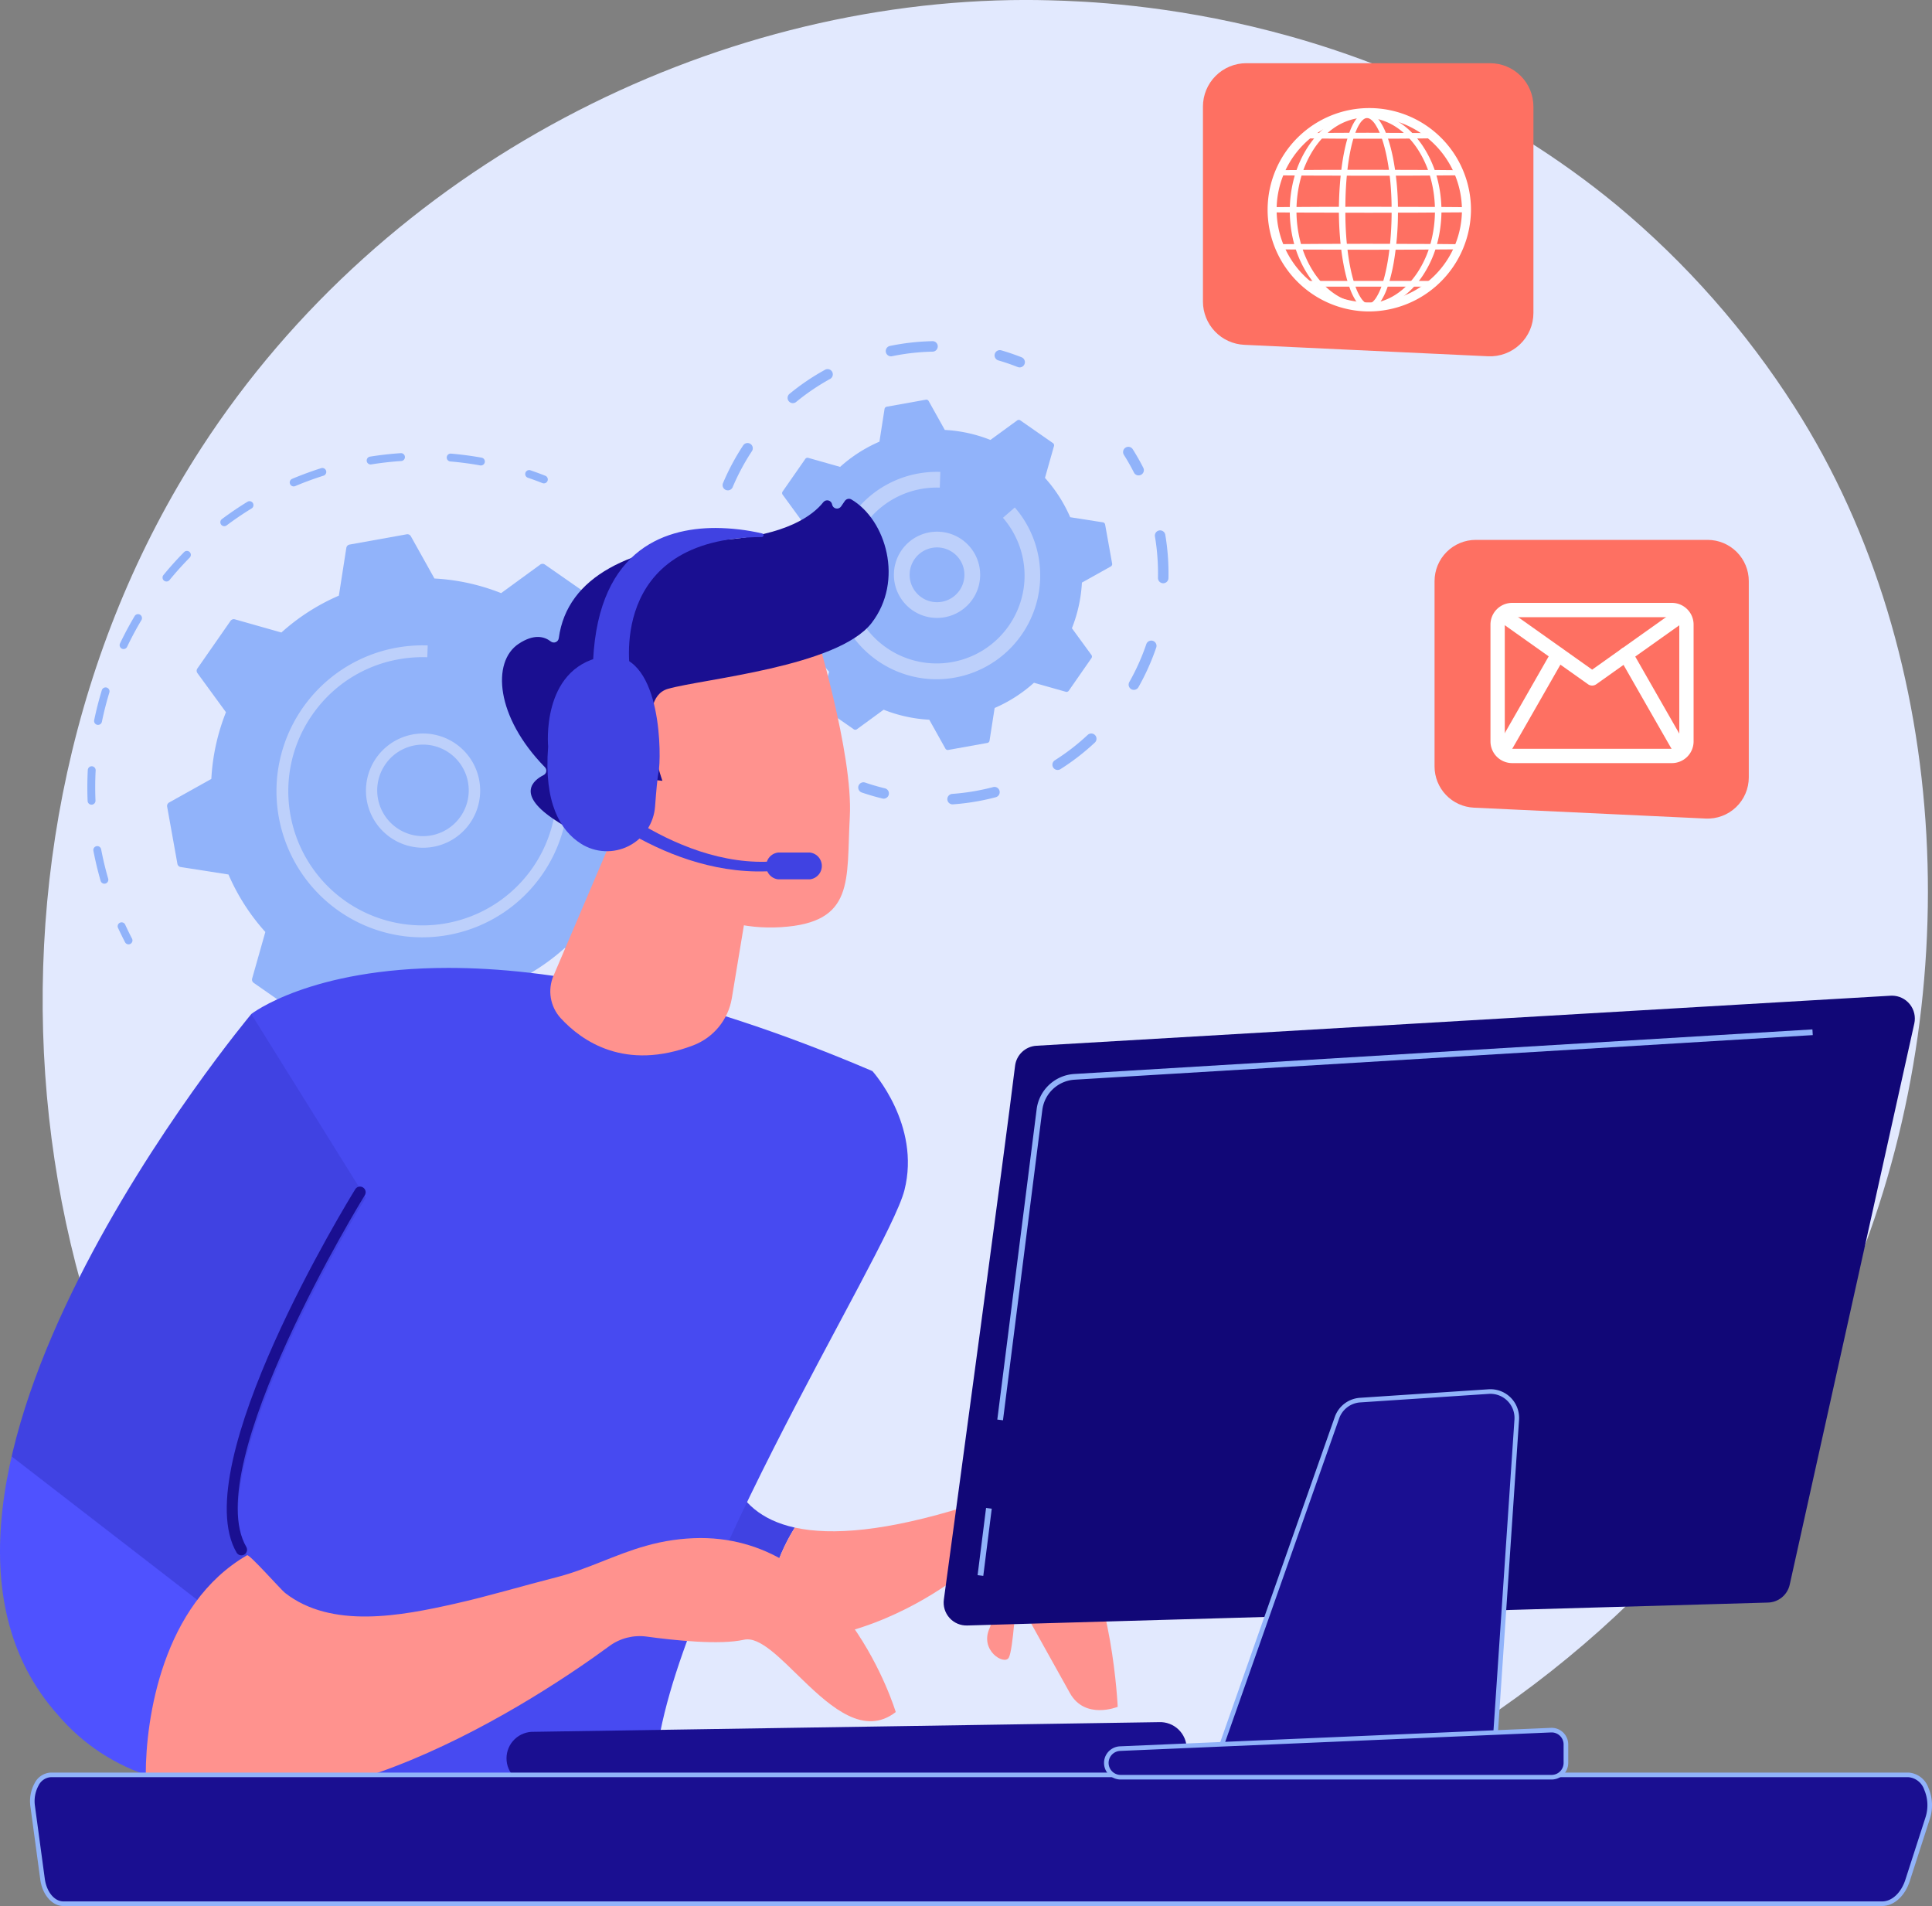 <svg xmlns="http://www.w3.org/2000/svg" xmlns:xlink="http://www.w3.org/1999/xlink" width="357.861" height="353" viewBox="0 0 357.861 353">
  <rect x="0" y="0" width="357.861" height="353" fill="#808080" stroke="none"/>
  <defs>
    <clipPath id="clip-path">
      <path id="Caminho_4015" data-name="Caminho 4015" d="M244.087,0C185.916.056,125.5,30.417,91.423,82.982c-48,74.053-35.276,179.135,24.23,232.2,30.911,27.567,65.826,33.41,78.561,35.372,78.265,12.055,168.514-32.635,202.395-112.41,22.08-51.99,19.536-116.478-10.062-162.764a161.9,161.9,0,0,0-32.932-37.366C310.442,2.418,261.317.389,248.5.06,247.122.024,245.75.006,244.37,0Z" transform="translate(-62.04 -0.005)" fill="none"/>
    </clipPath>
    <linearGradient id="linear-gradient" x1="0.16" y1="0.829" x2="0.16" y2="0.829" gradientUnits="objectBoundingBox">
      <stop offset="0" stop-color="#dae3fe"/>
      <stop offset="1" stop-color="#e9effd"/>
    </linearGradient>
    <clipPath id="clip-path-2">
      <rect id="Retângulo_952" data-name="Retângulo 952" width="357.861" height="353" fill="none"/>
    </clipPath>
    <clipPath id="clip-path-3">
      <path id="Caminho_4034" data-name="Caminho 4034" d="M757.769,1888.665s-4.039,21.766,24.106,41.8a40.458,40.458,0,0,0,21.118,7.7,35.617,35.617,0,0,1,5.334-20.922c-25.238-5.565-6.225-43.005-5.329-44.455Z" transform="translate(-757.568 -1872.783)" fill="none"/>
    </clipPath>
    <linearGradient id="linear-gradient-2" x1="-1.187" y1="1.545" x2="-1.185" y2="1.545" gradientUnits="objectBoundingBox">
      <stop offset="0" stop-color="#4f52ff"/>
      <stop offset="1" stop-color="#4042e2"/>
    </linearGradient>
    <clipPath id="clip-path-4">
      <path id="Caminho_4035" data-name="Caminho 4035" d="M1150.947,2186.959c-14.664,4.567-24.789,5.4-31.652,3.889a35.617,35.617,0,0,0-5.334,20.922c14.7.965,27.458-6.239,33.227-10.156a4.649,4.649,0,0,1,6.383,1.084c1.493,2.068,2.77,4.682,1.807,6.776-1.9,4.131,2.725,6.931,3.549,5.472s1.375-11.345,1.375-11.345,7.158,12.938,9.969,17.926,8.837,2.515,8.837,2.515-1.025-22.408-8.441-31.471c-4.21-5.145-10-6.257-14.211-6.257a22.481,22.481,0,0,0-5.51.645" transform="translate(-1113.907 -2186.314)" fill="none"/>
    </clipPath>
    <linearGradient id="linear-gradient-3" x1="-2.577" y1="1.236" x2="-2.575" y2="1.236" gradientUnits="objectBoundingBox">
      <stop offset="0" stop-color="#febbba"/>
      <stop offset="1" stop-color="#ff928e"/>
    </linearGradient>
    <clipPath id="clip-path-5">
      <path id="Caminho_4036" data-name="Caminho 4036" d="M304.214,1416.418c-19.967,69.154-.3,147.627-.3,147.627,43.706,16.149,75.046-5.319,75.046-5.319-.209-30.216,43.168-97.588,46.237-109.7s-5.939-22.045-5.939-22.045c-34.62-14.79-60.332-19.111-78.565-19.11-25.634,0-36.484,8.544-36.484,8.544" transform="translate(-295.262 -1407.874)" fill="none"/>
    </clipPath>
    <linearGradient id="linear-gradient-4" x1="0.061" y1="0.9" x2="0.061" y2="0.9" xlink:href="#linear-gradient-2"/>
    <clipPath id="clip-path-6">
      <path id="Caminho_4037" data-name="Caminho 4037" d="M801.175,1236.033a7.354,7.354,0,0,0,1.3,7.858c3.938,4.294,11.926,9.88,24.574,5.058a11.34,11.34,0,0,0,7.146-8.735l4.848-29.267-26.475-1.618Z" transform="translate(-800.575 -1209.328)" fill="none"/>
    </clipPath>
    <linearGradient id="linear-gradient-5" x1="-1.55" y1="3.554" x2="-1.548" y2="3.554" xlink:href="#linear-gradient-3"/>
    <clipPath id="clip-path-7">
      <path id="Caminho_4038" data-name="Caminho 4038" d="M10.762,1604.828a37.148,37.148,0,0,0,17.4,11.412c1.526-21.981,10.58-34.523,17.611-41.037C36.58,1559.413,67.739,1509,67.739,1509l-21.192-34.022s-73.492,87.775-35.784,129.852" transform="translate(0 -1474.976)" fill="none"/>
    </clipPath>
    <linearGradient id="linear-gradient-6" x1="0.38" y1="1.087" x2="0.381" y2="1.087" xlink:href="#linear-gradient-2"/>
    <clipPath id="clip-path-8">
      <path id="Caminho_4039" data-name="Caminho 4039" d="M353.674,1726.476c-1.285,2.081-31.38,51.133-21.981,67.277a1.042,1.042,0,0,0,1.194.476,1.025,1.025,0,0,0,.231-.1,1.042,1.042,0,0,0,.377-1.425c-8.775-15.072,21.645-64.634,21.954-65.132a1.043,1.043,0,0,0-1.775-1.1" transform="translate(-329.878 -1725.982)" fill="none"/>
    </clipPath>
    <linearGradient id="linear-gradient-7" x1="-0.31" y1="1.804" x2="-0.308" y2="1.804" gradientUnits="objectBoundingBox">
      <stop offset="0" stop-color="#09005d"/>
      <stop offset="1" stop-color="#1a0f91"/>
    </linearGradient>
    <clipPath id="clip-path-9">
      <path id="Caminho_4040" data-name="Caminho 4040" d="M304.709,2238.573c-5.639,1.563-10.885,4.367-16.55,5.81-6.291,1.6-12.51,3.482-18.846,4.909-9.856,2.219-22.823,4.762-31.479-2.011-.73-.572-6.6-7.208-7.013-6.969-15.716,9.08-18.772,30.3-18.772,40.592,28.654,15.668,73.717-14.841,85.857-23.757a9.495,9.495,0,0,1,6.924-1.766c4.964.681,13.52,1.6,18.032.581,2.911-.654,6.715,3.43,10.942,7.514,5.358,5.176,11.4,10.352,17.163,5.882,0,0-9.647-32.231-36.174-32.231a37.668,37.668,0,0,0-10.085,1.446" transform="translate(-212.049 -2237.127)" fill="none"/>
    </clipPath>
    <linearGradient id="linear-gradient-8" x1="-0.344" y1="0.755" x2="-0.342" y2="0.755" xlink:href="#linear-gradient-3"/>
    <clipPath id="clip-path-10">
      <path id="Caminho_4041" data-name="Caminho 4041" d="M865.335,922.839c-2.982,7.092,4.667,26.074,4.667,26.074,4.86,12.307,15.474,20.294,29.225,19.45s12.082-8.695,12.733-20.433-6.545-35.044-6.545-35.044-37.1,2.862-40.079,9.954" transform="translate(-864.645 -912.885)" fill="none"/>
    </clipPath>
    <linearGradient id="linear-gradient-9" x1="-1.338" y1="3.305" x2="-1.336" y2="3.305" xlink:href="#linear-gradient-3"/>
    <clipPath id="clip-path-11">
      <path id="Caminho_4042" data-name="Caminho 4042" d="M793.757,725.915l-.681,1a.922.922,0,0,1-1.671-.362.918.918,0,0,0-1.614-.435c-1.9,2.415-6.748,6.146-18.719,7-16.986,1.215-28.74,6.724-30.294,18.2a.922.922,0,0,1-1.5.593c-1.145-.886-3.072-1.457-5.947.46-5,3.333-4.241,13.51,4.863,22.827a.916.916,0,0,1-.207,1.464c-1.948.98-4.969,3.491,1.628,8.023,6.748,4.637,11.042,4.692,12.69,4.461a.922.922,0,0,0,.8-.87l.507-10.264a.922.922,0,0,1,1.023-.871l3.635.405,1.705.19s-5.419-15.2,1.037-17.039,31.466-4.1,37.71-12.191c6.02-7.8,2.688-19.109-3.761-22.89a.847.847,0,0,0-.431-.116.944.944,0,0,0-.772.414" transform="translate(-730.26 -725.501)" fill="none"/>
    </clipPath>
    <linearGradient id="linear-gradient-10" x1="-0.812" y1="2.923" x2="-0.811" y2="2.923" xlink:href="#linear-gradient-7"/>
    <clipPath id="clip-path-12">
      <path id="Caminho_4043" data-name="Caminho 4043" d="M864.038,1059.051c-6.81,3.271,1.529,16.276,6.587,17.379l2.33-6.04s-1.705-11.815-7-11.816a4.411,4.411,0,0,0-1.916.477" transform="translate(-861.472 -1058.574)" fill="none"/>
    </clipPath>
    <linearGradient id="linear-gradient-11" x1="-4.495" y1="9.44" x2="-4.489" y2="9.44" xlink:href="#linear-gradient-3"/>
    <clipPath id="clip-path-13">
      <path id="Caminho_4045" data-name="Caminho 4045" d="M857.455,2504.925l-115.635,1.789a4.914,4.914,0,1,0-.062,9.825c.088,0,.177,0,.266,0l115.635-1.789a4.918,4.918,0,1,0-.036-9.829c-.056,0-.112,0-.168,0" transform="translate(-736.745 -2504.922)" fill="none"/>
    </clipPath>
    <linearGradient id="linear-gradient-12" x1="-0.679" y1="0.855" x2="-0.678" y2="0.855" xlink:href="#linear-gradient-7"/>
    <clipPath id="clip-path-14">
      <path id="Caminho_4046" data-name="Caminho 4046" d="M834.494,1126.762c.119.242,16.975,16.375,37.577,14.627l-.119-1.764c-19.583,1.661-37.344-16.268-37.458-16.5Z" transform="translate(-834.494 -1123.127)" fill="none"/>
    </clipPath>
    <linearGradient id="linear-gradient-13" x1="-2.75" y1="5.251" x2="-2.747" y2="5.251" xlink:href="#linear-gradient-2"/>
    <clipPath id="clip-path-15">
      <path id="Caminho_4047" data-name="Caminho 4047" d="M1116.762,1240.045a2.5,2.5,0,0,0,0,4.965h5.9a2.5,2.5,0,0,0,0-4.965Z" transform="translate(-1114.551 -1240.045)" fill="none"/>
    </clipPath>
    <linearGradient id="linear-gradient-14" x1="-13.903" y1="17.681" x2="-13.891" y2="17.681" xlink:href="#linear-gradient-2"/>
    <clipPath id="clip-path-16">
      <path id="Caminho_4048" data-name="Caminho 4048" d="M862.337,794.547c4.422,1.592,6.981.332,6.981.332s-4.705-25.1,24.317-25.245a.339.339,0,0,0,.077-.668,39.211,39.211,0,0,0-8.63-1.015c-9.807,0-22.487,4.322-22.745,26.6" transform="translate(-862.337 -767.951)" fill="none"/>
    </clipPath>
    <linearGradient id="linear-gradient-15" x1="-2.702" y1="7.01" x2="-2.699" y2="7.01" xlink:href="#linear-gradient-2"/>
    <clipPath id="clip-path-17">
      <path id="Caminho_4049" data-name="Caminho 4049" d="M806.4,954.2c-11.326,2.3-9.933,16.621-9.933,16.621-.816,10.394,2.218,15.546,6.105,18a8.949,8.949,0,0,0,13.7-6.911c.209-2.829.449-5.518.659-6.473.482-2.2.768-21.411-8.875-21.413a8.279,8.279,0,0,0-1.651.174" transform="translate(-796.329 -954.025)" fill="none"/>
    </clipPath>
    <linearGradient id="linear-gradient-16" x1="-2.089" y1="6.004" x2="-2.086" y2="6.004" xlink:href="#linear-gradient-2"/>
    <clipPath id="clip-path-18">
      <path id="Caminho_4050" data-name="Caminho 4050" d="M821.88,986.338c-6.769,15.681,1.542,25.881,5.622,26.094,4.3.224,4.213-20.464,3.3-25.768a3.78,3.78,0,0,0-3.307-3.357,5.15,5.15,0,0,0-5.616,3.032" transform="translate(-819.314 -983.229)" fill="none"/>
    </clipPath>
    <linearGradient id="linear-gradient-17" x1="-3.365" y1="6.808" x2="-3.361" y2="6.808" xlink:href="#linear-gradient-2"/>
    <clipPath id="clip-path-19">
      <path id="Caminho_4051" data-name="Caminho 4051" d="M50.437,2581.66a3.14,3.14,0,0,0-2.625,1.772,6.5,6.5,0,0,0-.716,4.027l1.821,13.474c.36,2.663,1.987,4.586,3.882,4.586h336.85c2.036,0,3.886-1.695,4.74-4.341l3.729-11.557a7.752,7.752,0,0,0-.256-5.374,3.838,3.838,0,0,0-3.3-2.587Z" transform="translate(-47.034 -2581.66)" fill="none"/>
    </clipPath>
    <linearGradient id="linear-gradient-18" x1="-4.065" y1="0.535" x2="-4.062" y2="0.535" xlink:href="#linear-gradient-7"/>
    <clipPath id="clip-path-21">
      <path id="Caminho_4053" data-name="Caminho 4053" d="M1548.178,1448.255l-158.217,9.267a4.235,4.235,0,0,0-3.96,3.715c-1.944,15.883-10.688,80.415-13.191,98.853a4.233,4.233,0,0,0,4.323,4.8l148.338-4.245a4.239,4.239,0,0,0,4.017-3.319l23.075-103.919a4.24,4.24,0,0,0-4.131-5.159c-.085,0-.17,0-.256.007" transform="translate(-1372.771 -1448.248)" fill="none"/>
    </clipPath>
    <linearGradient id="linear-gradient-19" x1="-0.756" y1="1.132" x2="-0.756" y2="1.132" xlink:href="#linear-gradient-7"/>
    <clipPath id="clip-path-22">
      <path id="Caminho_4054" data-name="Caminho 4054" d="M1822.81,2024.032,1799,2025.613a4.891,4.891,0,0,0-4.289,3.255l-21.923,62.225,50.978,1.081,4.245-62.932a4.892,4.892,0,0,0-4.873-5.22c-.11,0-.22,0-.331.011" transform="translate(-1772.791 -2024.021)" fill="none"/>
    </clipPath>
    <linearGradient id="linear-gradient-20" x1="-3.361" y1="1.304" x2="-3.359" y2="1.304" xlink:href="#linear-gradient-7"/>
    <clipPath id="clip-path-24">
      <path id="Caminho_4056" data-name="Caminho 4056" d="M1691.794,2516.553l-79.834,3.424a2.648,2.648,0,0,0,.113,5.293h79.834a2.648,2.648,0,0,0,2.648-2.648V2519.2a2.648,2.648,0,0,0-2.646-2.648c-.038,0-.077,0-.116,0" transform="translate(-1609.425 -2516.55)" fill="none"/>
    </clipPath>
    <linearGradient id="linear-gradient-21" x1="-4.063" y1="0.87" x2="-4.061" y2="0.87" xlink:href="#linear-gradient-7"/>
    <clipPath id="clip-path-26">
      <path id="Caminho_4059" data-name="Caminho 4059" d="M2094.553,785.282a7.637,7.637,0,0,0-7.637,7.637v34.327a7.637,7.637,0,0,0,7.279,7.629l42.927,2.017a7.637,7.637,0,0,0,8-7.629V792.919a7.637,7.637,0,0,0-7.637-7.637Z" transform="translate(-2086.916 -785.282)" fill="none"/>
    </clipPath>
    <linearGradient id="linear-gradient-22" x1="-3.53" y1="3.497" x2="-3.529" y2="3.497" gradientUnits="objectBoundingBox">
      <stop offset="0" stop-color="#ff928e"/>
      <stop offset="1" stop-color="#fe7062"/>
    </linearGradient>
    <clipPath id="clip-path-28">
      <path id="Caminho_4064" data-name="Caminho 4064" d="M1758.01,91.931a8.032,8.032,0,0,0-8.032,8.032v36.1a8.032,8.032,0,0,0,7.656,8.024l45.149,2.121a8.033,8.033,0,0,0,8.41-8.024V99.963a8.032,8.032,0,0,0-8.032-8.032Z" transform="translate(-1749.978 -91.931)" fill="none"/>
    </clipPath>
    <linearGradient id="linear-gradient-23" x1="-2.794" y1="4.441" x2="-2.792" y2="4.441" xlink:href="#linear-gradient-22"/>
  </defs>
  <g id="Grupo_3333" data-name="Grupo 3333" transform="translate(0 -0.004)">
    <g id="Grupo_3276" data-name="Grupo 3276" transform="translate(7.899 0.004)">
      <g id="Grupo_3275" data-name="Grupo 3275" clip-path="url(#clip-path)">
        <rect id="Retângulo_951" data-name="Retângulo 951" width="520.006" height="521.197" transform="matrix(0.659, -0.753, 0.753, 0.659, -198.318, 205.37)" fill="url(#linear-gradient)"/>
      </g>
    </g>
    <g id="Grupo_3278" data-name="Grupo 3278" transform="translate(0 0.004)">
      <g id="Grupo_3277" data-name="Grupo 3277" transform="translate(0 0)" clip-path="url(#clip-path-2)">
        <path id="Caminho_4016" data-name="Caminho 4016" d="M1018.575,886.5a.728.728,0,0,1-.581-.367c-.472-.833-.97-1.665-1.48-2.471a.729.729,0,0,1,1.232-.779c.522.826,1.032,1.677,1.516,2.53a.729.729,0,0,1-.688,1.087" transform="translate(-886.987 -770.174)" fill="#91b3fa"/>
        <path id="Caminho_4017" data-name="Caminho 4017" d="M551.374,1053.058c-1.1-.069-2.234-.2-3.334-.338a.729.729,0,0,1-.63-.817.738.738,0,0,1,.816-.63c1.074.139,2.189.247,3.256.33.791.059,1.6.1,2.408.13a.705.705,0,0,1,.7.753.729.729,0,0,1-.753.7c-.827-.028-1.656-.072-2.467-.133m11.768-.271a.729.729,0,0,1-.032-1.451c1.816-.217,3.65-.521,5.451-.9l.157-.033a.729.729,0,1,1,.3,1.426l-.157.033c-1.843.391-3.721.7-5.58.925a.726.726,0,0,1-.142,0m14.629-3.59a.729.729,0,0,1-.205-1.408c1.769-.672,3.522-1.435,5.211-2.265a.729.729,0,0,1,.643,1.309c-1.729.851-3.525,1.631-5.336,2.319a.722.722,0,0,1-.313.046m13.31-7.042a.729.729,0,0,1-.364-1.324c1.544-1.081,3.057-2.249,4.495-3.472a.729.729,0,0,1,.944,1.111c-1.472,1.252-3.021,2.448-4.6,3.556a.726.726,0,0,1-.472.129m11.18-10.087a.729.729,0,0,1-.5-1.2c1.234-1.425,2.417-2.927,3.516-4.464a.729.729,0,0,1,1.186.848c-1.125,1.574-2.336,3.111-3.6,4.57a.728.728,0,0,1-.606.25m8.4-12.5a.719.719,0,0,1-.275-.077.729.729,0,0,1-.321-.98c.854-1.685,1.638-3.429,2.33-5.183a.729.729,0,0,1,1.357.535c-.708,1.8-1.511,3.582-2.385,5.307a.73.73,0,0,1-.7.4m5.114-14.168a.819.819,0,0,1-.108-.016.73.73,0,0,1-.55-.872c.418-1.844.752-3.727.994-5.6a.721.721,0,0,1,.817-.629.729.729,0,0,1,.63.816c-.248,1.915-.59,3.843-1.018,5.731a.729.729,0,0,1-.764.566m1.488-14.994a.729.729,0,0,1-.674-.709c-.047-1.886-.184-3.793-.409-5.669a.729.729,0,0,1,1.448-.173c.229,1.921.37,3.874.418,5.805a.729.729,0,0,1-.711.747c-.025,0-.049,0-.073,0m-2.213-14.9a.728.728,0,0,1-.648-.533c-.5-1.826-1.1-3.643-1.765-5.4a.729.729,0,1,1,1.363-.516c.683,1.8,1.291,3.661,1.807,5.53a.729.729,0,0,1-.509.9.721.721,0,0,1-.248.024" transform="translate(-477.705 -845.251)" fill="#91b3fa"/>
        <path id="Caminho_4018" data-name="Caminho 4018" d="M456.954,1598.458a.743.743,0,0,1-.15-.027c-.937-.272-1.883-.57-2.811-.887a.729.729,0,1,1,.471-1.38c.907.31,1.831.6,2.747.867a.729.729,0,0,1-.257,1.427" transform="translate(-395.756 -1392.894)" fill="#91b3fa"/>
        <path id="Caminho_4019" data-name="Caminho 4019" d="M173.2,1345.659a.728.728,0,0,1-.594-.391c-.447-.862-.883-1.754-1.3-2.65a.729.729,0,0,1,1.325-.609c.4.876.828,1.747,1.265,2.588a.729.729,0,0,1-.311.983.721.721,0,0,1-.389.08" transform="translate(-149.443 -1170.765)" fill="#91b3fa"/>
        <path id="Caminho_4020" data-name="Caminho 4020" d="M130.18,738.89a.729.729,0,0,1-.646-.525c-.413-1.433-.78-2.9-1.09-4.362q-.128-.6-.244-1.205a.729.729,0,0,1,1.432-.276q.113.589.238,1.179c.3,1.427.662,2.861,1.065,4.261a.729.729,0,0,1-.5.9.718.718,0,0,1-.256.027M127.8,724.26a.729.729,0,0,1-.673-.7c-.077-1.9-.066-3.827.033-5.727a.729.729,0,0,1,.766-.69.741.741,0,0,1,.69.766c-.1,1.855-.107,3.736-.032,5.591a.729.729,0,0,1-.7.758.714.714,0,0,1-.085,0m1.206-14.776a.845.845,0,0,1-.094-.013.73.73,0,0,1-.567-.862c.384-1.862.86-3.729,1.415-5.548a.729.729,0,0,1,1.395.425c-.542,1.776-1.006,3.6-1.381,5.417a.729.729,0,0,1-.767.579m4.728-14.047a.718.718,0,0,1-.26-.069.729.729,0,0,1-.344-.972c.82-1.716,1.729-3.414,2.7-5.047a.729.729,0,1,1,1.252.746c-.95,1.595-1.838,3.253-2.638,4.929a.73.73,0,0,1-.712.413m7.948-12.509a.729.729,0,0,1-.509-1.189c1.2-1.469,2.491-2.9,3.827-4.256a.729.729,0,0,1,1.038,1.024c-1.3,1.323-2.562,2.721-3.737,4.156a.728.728,0,0,1-.619.265m10.706-10.245a.729.729,0,0,1-.383-1.311c1.52-1.137,3.113-2.218,4.736-3.212a.729.729,0,0,1,.762,1.243c-1.584.97-3.14,2.026-4.624,3.136a.726.726,0,0,1-.49.143m12.855-7.366a.729.729,0,0,1-.229-1.4c1.752-.737,3.559-1.4,5.372-1.975a.729.729,0,0,1,.44,1.391c-1.771.56-3.536,1.208-5.246,1.929a.73.73,0,0,1-.336.055m14.251-4.065a.729.729,0,0,1-.06-1.447c1.878-.3,3.793-.516,5.689-.643a.729.729,0,1,1,.1,1.455c-1.852.124-3.722.335-5.557.628a.724.724,0,0,1-.17.007m20.423.186c-.025,0-.05-.005-.075-.009-1.831-.329-3.7-.574-5.543-.73a.729.729,0,0,1,.116-1.453h.007c1.892.16,3.8.412,5.677.747a.729.729,0,0,1-.182,1.445" transform="translate(-110.898 -575.231)" fill="#91b3fa"/>
        <path id="Caminho_4021" data-name="Caminho 4021" d="M767.38,686.178a.75.75,0,0,1-.214-.049c-.885-.35-1.795-.685-2.7-.994a.729.729,0,0,1,.47-1.38c.929.316,1.861.659,2.768,1.017a.729.729,0,0,1-.322,1.405" transform="translate(-666.696 -596.66)" fill="#91b3fa"/>
        <path id="Caminho_4022" data-name="Caminho 4022" d="M313.018,782.689a.736.736,0,0,0-.855.01l-7.238,5.284a39.03,39.03,0,0,0-12.355-2.708l-4.367-7.819a.736.736,0,0,0-.773-.366l-10.581,1.9a.737.737,0,0,0-.6.611l-1.381,8.849a39.034,39.034,0,0,0-10.646,6.828l-8.622-2.443a.736.736,0,0,0-.8.288l-6.142,8.822a.736.736,0,0,0,.01.855l5.284,7.238a39.04,39.04,0,0,0-2.708,12.354l-7.819,4.367a.736.736,0,0,0-.366.773l1.9,10.581a.736.736,0,0,0,.611.6l8.849,1.381a39.032,39.032,0,0,0,6.828,10.646l-2.443,8.623a.737.737,0,0,0,.288.8l8.822,6.142a.736.736,0,0,0,.855-.01L276,861.009a39.034,39.034,0,0,0,12.354,2.708l4.367,7.819a.736.736,0,0,0,.773.366l10.581-1.9a.736.736,0,0,0,.6-.611l1.381-8.849a39.034,39.034,0,0,0,10.646-6.828l8.622,2.443a.736.736,0,0,0,.805-.288l6.142-8.822a.737.737,0,0,0-.01-.855l-5.284-7.238a39.035,39.035,0,0,0,2.708-12.355l7.819-4.367a.736.736,0,0,0,.366-.773l-1.9-10.581a.736.736,0,0,0-.611-.6l-8.849-1.381a39.043,39.043,0,0,0-6.828-10.646l2.443-8.622a.736.736,0,0,0-.288-.805Z" transform="translate(-212.099 -678.136)" fill="#91b3fa"/>
        <path id="Caminho_4023" data-name="Caminho 4023" d="M541.725,1087.15a10.7,10.7,0,0,1-2.979-.661,10.578,10.578,0,1,1,2.979.661m1.4-19.048a8.477,8.477,0,1,0,2.366.526,8.407,8.407,0,0,0-2.366-.526" transform="translate(-464.139 -930.176)" fill="#bdd0fb"/>
        <path id="Caminho_4024" data-name="Caminho 4024" d="M427.176,992.708a27.064,27.064,0,0,1-24.549-22.2,27.216,27.216,0,0,1-.356-6.829,27.065,27.065,0,0,1,22.2-24.547c.186-.033.371-.064.557-.093a27.19,27.19,0,0,1,4.609-.331c.192,0,.383.007.574.014l-.077,2.186a25.009,25.009,0,0,0-5.277.378,24.665,24.665,0,0,0-15.388,9.406q-.319.42-.621.854a24.691,24.691,0,0,0-4.392,12.3,25,25,0,0,0,.327,6.276,24.845,24.845,0,1,0,43.2-20.7l1.648-1.437a27.057,27.057,0,0,1-22.448,44.719" transform="translate(-350.987 -819.186)" fill="#bdd0fb"/>
        <path id="Caminho_4025" data-name="Caminho 4025" d="M1636.528,655.079a.969.969,0,0,1-.794-.528c-.573-1.124-1.2-2.234-1.875-3.3a.971.971,0,0,1,1.641-1.037c.7,1.113,1.365,2.275,1.964,3.453a.97.97,0,0,1-.936,1.408" transform="translate(-1425.694 -567.034)" fill="#91b3fa"/>
        <path id="Caminho_4026" data-name="Caminho 4026" d="M1379.018,822.211a.971.971,0,0,1,0-1.936,41.406,41.406,0,0,0,5.638-.8q.986-.209,1.949-.462a.97.97,0,1,1,.493,1.877q-1.007.266-2.039.484a43.283,43.283,0,0,1-5.9.836.925.925,0,0,1-.143,0m19.467-6.371a.971.971,0,0,1-.447-1.789,40.9,40.9,0,0,0,6.082-4.7.971.971,0,1,1,1.326,1.419,42.923,42.923,0,0,1-6.371,4.921.965.965,0,0,1-.59.147m14.119-14.832a.971.971,0,0,1-.772-1.447,41.232,41.232,0,0,0,3.147-7.016.971.971,0,0,1,1.839.626,43.249,43.249,0,0,1-3.3,7.347.971.971,0,0,1-.917.49m5.44-19.746a.97.97,0,0,1-.9-.988,41.122,41.122,0,0,0-.562-7.669.971.971,0,0,1,1.915-.323,43.1,43.1,0,0,1,.588,8.032.971.971,0,0,1-.991.951l-.053,0" transform="translate(-1202.649 -673.243)" fill="#91b3fa"/>
        <path id="Caminho_4027" data-name="Caminho 4027" d="M1253.257,1140.953a.992.992,0,0,1-.156-.024c-1.285-.31-2.567-.683-3.813-1.11a.971.971,0,1,1,.629-1.837c1.189.407,2.413.764,3.64,1.059a.971.971,0,0,1-.3,1.912" transform="translate(-1089.647 -993.042)" fill="#91b3fa"/>
        <path id="Caminho_4028" data-name="Caminho 4028" d="M1052.185,955.63a.97.97,0,0,1-.791-.521c-.605-1.168-1.165-2.382-1.662-3.609a.971.971,0,1,1,1.8-.729c.475,1.171,1.009,2.329,1.587,3.444a.971.971,0,0,1-.933,1.415" transform="translate(-916.011 -829.183)" fill="#91b3fa"/>
        <path id="Caminho_4029" data-name="Caminho 4029" d="M1026.392,543.805a.971.971,0,0,1-.894-.883,42.849,42.849,0,0,1-.045-6.918q.038-.5.087-1.005a1,1,0,0,1,1.062-.87.971.971,0,0,1,.87,1.062c-.032.319-.059.637-.083.958a40.938,40.938,0,0,0,.043,6.6.969.969,0,0,1-1.04,1.053m3.134-19.9a.972.972,0,0,1-.822-1.346,43.3,43.3,0,0,1,3.734-6.98.971.971,0,0,1,1.621,1.07,41.279,41.279,0,0,0-3.566,6.666.973.973,0,0,1-.967.59m12.038-16.152a.971.971,0,0,1-.544-1.718,42.907,42.907,0,0,1,6.554-4.444.971.971,0,1,1,.936,1.7,40.977,40.977,0,0,0-6.257,4.242.966.966,0,0,1-.689.218m18.18-8.67a.971.971,0,0,1-.123-1.919,43.286,43.286,0,0,1,7.868-.883.95.95,0,0,1,.99.952.97.97,0,0,1-.951.989,41.347,41.347,0,0,0-7.515.844.955.955,0,0,1-.268.017" transform="translate(-894.782 -433.09)" fill="#91b3fa"/>
        <path id="Caminho_4030" data-name="Caminho 4030" d="M1451.45,512.48a.993.993,0,0,1-.285-.065c-1.172-.463-2.378-.876-3.586-1.227a.971.971,0,0,1,.542-1.865c1.265.368,2.53.8,3.758,1.285a.971.971,0,0,1-.429,1.871" transform="translate(-1262.653 -444.439)" fill="#91b3fa"/>
        <path id="Caminho_4031" data-name="Caminho 4031" d="M1156.237,585.161a.5.5,0,0,0-.585.006l-4.952,3.615a26.705,26.705,0,0,0-8.452-1.853l-2.987-5.349a.5.5,0,0,0-.529-.25l-7.238,1.3a.5.5,0,0,0-.409.418l-.945,6.054a26.708,26.708,0,0,0-7.283,4.671l-5.9-1.671a.5.5,0,0,0-.551.2l-4.2,6.035a.5.5,0,0,0,.007.585l3.615,4.952a26.705,26.705,0,0,0-1.853,8.452l-5.349,2.987a.5.5,0,0,0-.25.529l1.3,7.239a.5.5,0,0,0,.418.409l6.053.944a26.7,26.7,0,0,0,4.671,7.283l-1.671,5.9a.5.5,0,0,0,.2.551l6.035,4.2a.5.5,0,0,0,.585-.007l4.952-3.615a26.711,26.711,0,0,0,8.452,1.853l2.987,5.349a.5.5,0,0,0,.529.25l7.239-1.3a.5.5,0,0,0,.408-.418l.945-6.054a26.7,26.7,0,0,0,7.283-4.671l5.9,1.671a.5.5,0,0,0,.551-.2l4.2-6.035a.5.5,0,0,0-.006-.585l-3.615-4.951a26.706,26.706,0,0,0,1.853-8.452l5.349-2.987a.5.5,0,0,0,.25-.528l-1.3-7.238a.5.5,0,0,0-.418-.409l-6.053-.945a26.717,26.717,0,0,0-4.671-7.283l1.671-5.9a.5.5,0,0,0-.2-.551Z" transform="translate(-967.244 -507.306)" fill="#91b3fa"/>
        <path id="Caminho_4032" data-name="Caminho 4032" d="M1307.822,789.318a7.985,7.985,0,0,1-2.709-15.241h0a7.986,7.986,0,1,1,2.708,15.24m-1.509-12.586a5.073,5.073,0,1,0,6.713,2.533,5.079,5.079,0,0,0-6.713-2.533" transform="translate(-1134.839 -674.899)" fill="#bdd0fb"/>
        <path id="Caminho_4033" data-name="Caminho 4033" d="M1229.421,724.684a19.223,19.223,0,0,1-17.437-15.767,19.317,19.317,0,0,1-.253-4.85,19.226,19.226,0,0,1,15.768-17.435,19.279,19.279,0,0,1,4.077-.292l-.1,2.911a16.315,16.315,0,0,0-13.624,6.515c-.037.049-.074.1-.111.149-.075.1-.149.206-.222.311a16.192,16.192,0,0,0-2.879,8.064,16.38,16.38,0,0,0,.214,4.114,16.293,16.293,0,0,0,32.28-1.629,16.369,16.369,0,0,0-3.96-11.939l2.195-1.914a19.218,19.218,0,0,1-15.944,31.763" transform="translate(-1057.399 -598.941)" fill="#bdd0fb"/>
      </g>
    </g>
    <g id="Grupo_3280" data-name="Grupo 3280" transform="translate(96.459 238.459)">
      <g id="Grupo_3279" data-name="Grupo 3279" clip-path="url(#clip-path-3)">
        <rect id="Retângulo_953" data-name="Retângulo 953" width="71.073" height="78.302" transform="translate(-21.822 5.392) rotate(-16.689)" fill="url(#linear-gradient-2)"/>
      </g>
    </g>
    <g id="Grupo_3282" data-name="Grupo 3282" transform="translate(141.83 278.38)">
      <g id="Grupo_3281" data-name="Grupo 3281" clip-path="url(#clip-path-4)">
        <rect id="Retângulo_954" data-name="Retângulo 954" width="56.625" height="74.11" transform="translate(-10.994 37.191) rotate(-74.115)" fill="url(#linear-gradient-3)"/>
      </g>
    </g>
    <g id="Grupo_3284" data-name="Grupo 3284" transform="translate(37.595 179.263)">
      <g id="Grupo_3283" data-name="Grupo 3283" clip-path="url(#clip-path-5)">
        <rect id="Retângulo_955" data-name="Retângulo 955" width="224.398" height="219.219" transform="translate(-94.29 108.274) rotate(-52.436)" fill="url(#linear-gradient-4)"/>
      </g>
    </g>
    <g id="Grupo_3286" data-name="Grupo 3286" transform="translate(101.935 153.983)">
      <g id="Grupo_3285" data-name="Grupo 3285" clip-path="url(#clip-path-6)">
        <rect id="Retângulo_956" data-name="Retângulo 956" width="58.964" height="57.89" transform="matrix(0.602, -0.799, 0.799, 0.602, -21.887, 28.363)" fill="url(#linear-gradient-5)"/>
      </g>
    </g>
    <g id="Grupo_3288" data-name="Grupo 3288" transform="translate(0 187.807)">
      <g id="Grupo_3287" data-name="Grupo 3287" clip-path="url(#clip-path-7)">
        <rect id="Retângulo_957" data-name="Retângulo 957" width="169.7" height="161.174" transform="translate(-95.211 88.761) rotate(-52.436)" fill="url(#linear-gradient-6)"/>
      </g>
    </g>
    <g id="Grupo_3290" data-name="Grupo 3290" transform="translate(42.002 219.767)">
      <g id="Grupo_3289" data-name="Grupo 3289" clip-path="url(#clip-path-8)">
        <rect id="Retângulo_958" data-name="Retângulo 958" width="63.145" height="75.95" transform="translate(-37.178 17.068) rotate(-29.974)" fill="url(#linear-gradient-7)"/>
      </g>
    </g>
    <g id="Grupo_3292" data-name="Grupo 3292" transform="translate(26.999 284.849)">
      <g id="Grupo_3291" data-name="Grupo 3291" clip-path="url(#clip-path-9)">
        <rect id="Retângulo_959" data-name="Retângulo 959" width="114.342" height="150.917" transform="translate(-23.427 48.015) rotate(-63.991)" fill="url(#linear-gradient-8)"/>
      </g>
    </g>
    <g id="Grupo_3294" data-name="Grupo 3294" transform="translate(110.092 116.238)">
      <g id="Grupo_3293" data-name="Grupo 3293" clip-path="url(#clip-path-10)">
        <rect id="Retângulo_960" data-name="Retângulo 960" width="72.422" height="74.364" transform="matrix(0.857, -0.516, 0.516, 0.857, -27.181, 14.987)" fill="url(#linear-gradient-9)"/>
      </g>
    </g>
    <g id="Grupo_3296" data-name="Grupo 3296" transform="translate(92.982 92.379)">
      <g id="Grupo_3295" data-name="Grupo 3295" clip-path="url(#clip-path-11)">
        <rect id="Retângulo_961" data-name="Retângulo 961" width="98.518" height="94.37" transform="translate(-30.37 17.408) rotate(-31.469)" fill="url(#linear-gradient-10)"/>
      </g>
    </g>
    <g id="Grupo_3298" data-name="Grupo 3298" transform="translate(109.688 134.788)">
      <g id="Grupo_3297" data-name="Grupo 3297" clip-path="url(#clip-path-12)">
        <rect id="Retângulo_962" data-name="Retângulo 962" width="22.684" height="23.41" transform="matrix(0.857, -0.516, 0.516, 0.857, -12.135, 4.751)" fill="url(#linear-gradient-11)"/>
      </g>
    </g>
    <g id="Grupo_3300" data-name="Grupo 3300" transform="translate(93.807 318.947)">
      <g id="Grupo_3299" data-name="Grupo 3299" clip-path="url(#clip-path-13)">
        <path id="Caminho_4044" data-name="Caminho 4044" d="M709.3,2282.743l118.523,34.979,14.454-44.569-118.523-34.979Z" transform="translate(-712.796 -2272.138)" fill="url(#linear-gradient-12)"/>
      </g>
    </g>
    <g id="Grupo_3302" data-name="Grupo 3302" transform="translate(106.253 143.007)">
      <g id="Grupo_3301" data-name="Grupo 3301" clip-path="url(#clip-path-14)">
        <rect id="Retângulo_963" data-name="Retângulo 963" width="38.47" height="42.098" transform="translate(-9.578 12.896) rotate(-53.398)" fill="url(#linear-gradient-13)"/>
      </g>
    </g>
    <g id="Grupo_3304" data-name="Grupo 3304" transform="translate(141.912 157.894)">
      <g id="Grupo_3303" data-name="Grupo 3303" clip-path="url(#clip-path-15)">
        <rect id="Retângulo_964" data-name="Retângulo 964" width="10.211" height="11.211" transform="matrix(0.607, -0.794, 0.794, 0.607, -2.396, 3.133)" fill="url(#linear-gradient-14)"/>
      </g>
    </g>
    <g id="Grupo_3306" data-name="Grupo 3306" transform="translate(109.799 97.784)">
      <g id="Grupo_3305" data-name="Grupo 3305" clip-path="url(#clip-path-16)">
        <rect id="Retângulo_965" data-name="Retângulo 965" width="39.247" height="37.038" transform="translate(-8.723 3.023) rotate(-19.117)" fill="url(#linear-gradient-15)"/>
      </g>
    </g>
    <g id="Grupo_3308" data-name="Grupo 3308" transform="translate(101.394 121.476)">
      <g id="Grupo_3307" data-name="Grupo 3307" clip-path="url(#clip-path-17)">
        <rect id="Retângulo_966" data-name="Retângulo 966" width="43.047" height="38.739" transform="matrix(0.536, -0.844, 0.844, 0.536, -17.841, 26.09)" fill="url(#linear-gradient-16)"/>
      </g>
    </g>
    <g id="Grupo_3310" data-name="Grupo 3310" transform="translate(104.321 125.195)">
      <g id="Grupo_3309" data-name="Grupo 3309" clip-path="url(#clip-path-18)">
        <rect id="Retângulo_967" data-name="Retângulo 967" width="28.061" height="33.782" transform="translate(-15.948 5.85) rotate(-26.48)" fill="url(#linear-gradient-17)"/>
      </g>
    </g>
    <g id="Grupo_3312" data-name="Grupo 3312" transform="translate(5.989 328.718)">
      <g id="Grupo_3311" data-name="Grupo 3311" clip-path="url(#clip-path-19)">
        <rect id="Retângulo_968" data-name="Retângulo 968" width="39.809" height="352.495" transform="matrix(0.045, -0.999, 0.999, 0.045, -1.213, 23.811)" fill="url(#linear-gradient-18)"/>
      </g>
    </g>
    <g id="Grupo_3314" data-name="Grupo 3314" transform="translate(0 0.004)">
      <g id="Grupo_3313" data-name="Grupo 3313" transform="translate(0 0)" clip-path="url(#clip-path-2)">
        <path id="Caminho_4052" data-name="Caminho 4052" d="M386.723,2603.024H49.874c-2.106,0-3.916-2.084-4.3-4.955l-1.821-13.475a6.91,6.91,0,0,1,.77-4.3,3.54,3.54,0,0,1,2.994-1.986H391.637a4.231,4.231,0,0,1,3.689,2.839,8.154,8.154,0,0,1,.273,5.679l-3.73,11.558c-.909,2.817-2.929,4.637-5.146,4.637M44.593,2584.48l1.821,13.474c.33,2.444,1.785,4.217,3.459,4.217h336.85c1.84,0,3.541-1.588,4.334-4.046l3.73-11.558a7.277,7.277,0,0,0-.24-5.07,3.416,3.416,0,0,0-2.91-2.334H47.512a2.721,2.721,0,0,0-2.256,1.559,6.042,6.042,0,0,0-.663,3.757" transform="translate(-38.12 -2250.024)" fill="#91b3fa"/>
      </g>
    </g>
    <g id="Grupo_3316" data-name="Grupo 3316" transform="translate(174.79 184.404)">
      <g id="Grupo_3315" data-name="Grupo 3315" clip-path="url(#clip-path-21)">
        <rect id="Retângulo_970" data-name="Retângulo 970" width="210.795" height="174.51" transform="translate(-39.902 15.482) rotate(-21.359)" fill="url(#linear-gradient-19)"/>
      </g>
    </g>
    <g id="Grupo_3318" data-name="Grupo 3318" transform="translate(225.724 257.715)">
      <g id="Grupo_3317" data-name="Grupo 3317" clip-path="url(#clip-path-22)">
        <rect id="Retângulo_971" data-name="Retângulo 971" width="65.634" height="76.162" transform="translate(-10.796 1.755) rotate(-9.236)" fill="url(#linear-gradient-20)"/>
      </g>
    </g>
    <g id="Grupo_3320" data-name="Grupo 3320" transform="translate(0 0.004)">
      <g id="Grupo_3319" data-name="Grupo 3319" transform="translate(0 0)" clip-path="url(#clip-path-2)">
        <path id="Caminho_4055" data-name="Caminho 4055" d="M1820.067,2089.692l-.407-.009-51.566-1.093,22.119-62.781a5.312,5.312,0,0,1,4.663-3.539l23.806-1.58a5.317,5.317,0,0,1,5.657,5.663Zm-50.778-1.929,49.982,1.06,4.217-62.526a4.463,4.463,0,0,0-4.75-4.755l-23.807,1.58a4.46,4.46,0,0,0-3.915,2.971Z" transform="translate(-1542.969 -1763.394)" fill="#91b3fa"/>
      </g>
    </g>
    <g id="Grupo_3322" data-name="Grupo 3322" transform="translate(204.923 320.427)">
      <g id="Grupo_3321" data-name="Grupo 3321" clip-path="url(#clip-path-24)">
        <rect id="Retângulo_973" data-name="Retângulo 973" width="54.191" height="76.34" transform="translate(-4.425 6.1) rotate(-56.76)" fill="url(#linear-gradient-21)"/>
      </g>
    </g>
    <g id="Grupo_3324" data-name="Grupo 3324" transform="translate(0 0.004)">
      <g id="Grupo_3323" data-name="Grupo 3323" transform="translate(0 0)" clip-path="url(#clip-path-2)">
        <path id="Caminho_4057" data-name="Caminho 4057" d="M1688.978,2522.771h-79.834a3.074,3.074,0,0,1-2.921-4.032,3.089,3.089,0,0,1,2.789-2.113l79.834-3.424a3.074,3.074,0,0,1,3.206,3.071v3.424a3.077,3.077,0,0,1-3.074,3.074m0-8.719-.1,0-79.834,3.424a2.232,2.232,0,0,0-2.015,1.527,2.221,2.221,0,0,0,2.11,2.914h79.834a2.224,2.224,0,0,0,2.221-2.221v-3.424a2.222,2.222,0,0,0-2.218-2.221" transform="translate(-1401.572 -2193.202)" fill="#91b3fa"/>
        <path id="Caminho_4058" data-name="Caminho 4058" d="M1451.867,1569.686l-1.052-.132,7.289-57.478a7.484,7.484,0,0,1,6.97-6.526l136.724-8.257.064,1.058-136.724,8.257a6.423,6.423,0,0,0-5.982,5.6Z" transform="translate(-1266.087 -1306.647)" fill="#91b3fa"/>
        <rect id="Retângulo_974" data-name="Retângulo 974" width="12.543" height="1.061" transform="translate(181.078 291.722) rotate(-82.814)" fill="#91b3fa"/>
      </g>
    </g>
    <g id="Grupo_3326" data-name="Grupo 3326" transform="translate(265.72 99.991)">
      <g id="Grupo_3325" data-name="Grupo 3325" clip-path="url(#clip-path-26)">
        <rect id="Retângulo_976" data-name="Retângulo 976" width="73.149" height="75.766" transform="matrix(0.472, -0.882, 0.882, 0.472, -21.559, 40.274)" fill="url(#linear-gradient-22)"/>
      </g>
    </g>
    <g id="Grupo_3328" data-name="Grupo 3328" transform="translate(0 0.004)">
      <g id="Grupo_3327" data-name="Grupo 3327" transform="translate(0 0)" clip-path="url(#clip-path-2)">
        <path id="Caminho_4060" data-name="Caminho 4060" d="M2201.867,906.584h-29.583a4.025,4.025,0,0,1-4.021-4.021V880.93a4.025,4.025,0,0,1,4.021-4.021h29.583a4.025,4.025,0,0,1,4.021,4.021v21.634a4.025,4.025,0,0,1-4.021,4.021m-29.583-27.025a1.372,1.372,0,0,0-1.371,1.371v21.634a1.372,1.372,0,0,0,1.371,1.371h29.583a1.373,1.373,0,0,0,1.371-1.371V880.93a1.372,1.372,0,0,0-1.371-1.371Z" transform="translate(-1892.186 -765.256)" fill="#fff"/>
        <path id="Caminho_4061" data-name="Caminho 4061" d="M2193.515,898.459a1.322,1.322,0,0,1-.767-.244l-16.577-11.756a1.325,1.325,0,0,1,1.533-2.161l15.81,11.212,15.6-11.083a1.325,1.325,0,0,1,1.534,2.16l-16.37,11.627a1.323,1.323,0,0,1-.767.245" transform="translate(-1898.6 -771.491)" fill="#fff"/>
        <path id="Caminho_4062" data-name="Caminho 4062" d="M2178.615,961.805l-.384-2.621.179,1.313-1.11-.722c.307-.493,6.285-10.95,10.229-17.858a1.325,1.325,0,0,1,2.3,1.313s-2.557,4.48-5.12,8.96c-1.282,2.241-2.564,4.482-3.529,6.163-1.924,3.352-1.924,3.352-2.567,3.453" transform="translate(-1900.073 -821.402)" fill="#fff"/>
        <path id="Caminho_4063" data-name="Caminho 4063" d="M2365.957,961.807c-.641-.1-.641-.1-2.563-3.452-.965-1.681-2.248-3.922-3.53-6.163-2.562-4.48-5.12-8.96-5.12-8.96a1.325,1.325,0,0,1,2.3-1.313c3.943,6.907,9.921,17.364,10.229,17.858l-1.109.722Z" transform="translate(-2054.77 -821.404)" fill="#fff"/>
      </g>
    </g>
    <g id="Grupo_3330" data-name="Grupo 3330" transform="translate(222.819 11.709)">
      <g id="Grupo_3329" data-name="Grupo 3329" clip-path="url(#clip-path-28)">
        <rect id="Retângulo_978" data-name="Retângulo 978" width="76.935" height="79.687" transform="translate(-22.675 42.359) rotate(-61.839)" fill="url(#linear-gradient-23)"/>
      </g>
    </g>
    <g id="Grupo_3332" data-name="Grupo 3332" transform="translate(0 0.004)">
      <g id="Grupo_3331" data-name="Grupo 3331" transform="translate(0 0)" clip-path="url(#clip-path-2)">
        <path id="Caminho_4065" data-name="Caminho 4065" d="M1961.387,185.148a55.127,55.127,0,0,1-.787,9.586c-.143.79-.308,1.576-.505,2.355a22.707,22.707,0,0,1-.7,2.3,10.951,10.951,0,0,1-1.052,2.172,4.334,4.334,0,0,1-.789.924,2.251,2.251,0,0,1-.517.334,1.545,1.545,0,0,1-.6.143,1.519,1.519,0,0,1-.61-.113,2.117,2.117,0,0,1-.529-.316,4.115,4.115,0,0,1-.806-.91,10.585,10.585,0,0,1-1.067-2.165,22.239,22.239,0,0,1-.712-2.3c-.2-.778-.366-1.564-.51-2.354-.287-1.58-.482-3.175-.615-4.775s-.2-3.2-.2-4.81c0-.8.018-1.6.046-2.407s.074-1.6.133-2.4c.118-1.6.295-3.2.557-4.781.132-.792.286-1.58.47-2.361a22.765,22.765,0,0,1,.668-2.314c.134-.379.281-.753.448-1.119a8.229,8.229,0,0,1,.574-1.062,3.949,3.949,0,0,1,.789-.915,2.006,2.006,0,0,1,.522-.314,1.462,1.462,0,0,1,.6-.107,1.585,1.585,0,0,1,.592.139,2.307,2.307,0,0,1,.515.323,4.406,4.406,0,0,1,.806.9,10.852,10.852,0,0,1,1.1,2.139,21.956,21.956,0,0,1,.757,2.286c.213.774.394,1.557.55,2.344a50.49,50.49,0,0,1,.879,9.576m-.237,0c0-1.6-.057-3.2-.19-4.791a46.29,46.29,0,0,0-.623-4.752c-.147-.785-.318-1.566-.522-2.338a21.861,21.861,0,0,0-.728-2.28,10.75,10.75,0,0,0-1.07-2.13,4.308,4.308,0,0,0-.78-.89,2.244,2.244,0,0,0-.494-.317,1.474,1.474,0,0,0-.564-.138,1.381,1.381,0,0,0-.569.108,1.924,1.924,0,0,0-.5.307,3.858,3.858,0,0,0-.761.9,8.082,8.082,0,0,0-.555,1.055c-.162.364-.3.737-.432,1.114a22.733,22.733,0,0,0-.638,2.307c-.175.779-.32,1.566-.442,2.356-.244,1.58-.4,3.172-.5,4.768s-.136,3.2-.134,4.794.049,3.2.167,4.792.3,3.184.575,4.758c.137.787.3,1.57.489,2.345a22.022,22.022,0,0,0,.689,2.29,10.442,10.442,0,0,0,1.034,2.141,3.982,3.982,0,0,0,.771.885,1.975,1.975,0,0,0,.494.3,1.356,1.356,0,0,0,.558.107,1.407,1.407,0,0,0,.552-.136,2.118,2.118,0,0,0,.483-.319,4.2,4.2,0,0,0,.756-.9,10.8,10.8,0,0,0,1.019-2.15,22.542,22.542,0,0,0,.681-2.293c.189-.775.348-1.559.484-2.346.272-1.575.452-3.165.572-4.759s.178-3.193.177-4.792" transform="translate(-1702.913 -146.121)" fill="#fff"/>
        <path id="Caminho_4066" data-name="Caminho 4066" d="M1953.191,200.235a2,2,0,0,1-.738-.147,2.554,2.554,0,0,1-.644-.384,4.5,4.5,0,0,1-.9-1.012,10.947,10.947,0,0,1-1.118-2.262,22.651,22.651,0,0,1-.728-2.352c-.192-.75-.361-1.531-.517-2.387-.275-1.515-.478-3.091-.62-4.82-.129-1.571-.2-3.2-.207-4.846,0-.859.021-1.708.047-2.425.031-.815.075-1.63.134-2.421.128-1.738.312-3.316.562-4.823.143-.859.3-1.641.476-2.393a23.131,23.131,0,0,1,.682-2.361c.152-.429.3-.808.464-1.158a8.662,8.662,0,0,1,.607-1.122,4.353,4.353,0,0,1,.885-1.023,2.467,2.467,0,0,1,.644-.386,1.944,1.944,0,0,1,.788-.139,2.03,2.03,0,0,1,.762.179,2.741,2.741,0,0,1,.62.387,4.792,4.792,0,0,1,.894.995,11.21,11.21,0,0,1,1.156,2.233,22.35,22.35,0,0,1,.774,2.336c.208.753.39,1.531.558,2.378a50.542,50.542,0,0,1,.888,9.666v0a55.2,55.2,0,0,1-.794,9.668c-.154.855-.321,1.636-.512,2.389a23.029,23.029,0,0,1-.72,2.353,11.32,11.32,0,0,1-1.1,2.266,4.725,4.725,0,0,1-.878,1.025,2.713,2.713,0,0,1-.625.4,2,2,0,0,1-.787.184h-.054m-.243-35.458a.923.923,0,0,0-.353.073,1.473,1.473,0,0,0-.378.236,3.342,3.342,0,0,0-.665.795,7.607,7.607,0,0,0-.522.993c-.144.323-.28.675-.417,1.076a22.078,22.078,0,0,0-.625,2.258c-.164.73-.307,1.49-.436,2.324-.229,1.478-.392,3.024-.5,4.725-.093,1.454-.136,3.012-.133,4.764,0,1.617.052,3.217.166,4.758.127,1.692.313,3.233.57,4.713.144.827.3,1.584.482,2.313a21.593,21.593,0,0,0,.674,2.241,9.892,9.892,0,0,0,.986,2.045,3.457,3.457,0,0,0,.677.78,1.507,1.507,0,0,0,.375.23.981.981,0,0,0,.368.073.946.946,0,0,0,.374-.093,1.661,1.661,0,0,0,.375-.249,3.687,3.687,0,0,0,.669-.8,10.257,10.257,0,0,0,.972-2.054,22.035,22.035,0,0,0,.666-2.244c.177-.724.333-1.482.477-2.314.253-1.466.438-3.008.566-4.714.117-1.538.177-3.138.176-4.757h0c0-1.613-.06-3.211-.188-4.751a45.532,45.532,0,0,0-.616-4.7c-.153-.82-.322-1.574-.515-2.305a21.348,21.348,0,0,0-.712-2.23,10.2,10.2,0,0,0-1.022-2.036,3.8,3.8,0,0,0-.692-.793,1.782,1.782,0,0,0-.389-.251,1,1,0,0,0-.383-.1h-.027" transform="translate(-1699.721 -142.919)" fill="#fff"/>
        <path id="Caminho_4067" data-name="Caminho 4067" d="M1907.122,184.475a23.474,23.474,0,0,1-.827,6.126,19.752,19.752,0,0,1-2.553,5.617,16.163,16.163,0,0,1-1.95,2.4,13.7,13.7,0,0,1-2.4,1.94,11.548,11.548,0,0,1-2.8,1.285,10.435,10.435,0,0,1-6.09,0,11.556,11.556,0,0,1-2.8-1.283,13.7,13.7,0,0,1-2.4-1.938,16.172,16.172,0,0,1-1.954-2.4,19.783,19.783,0,0,1-2.56-5.619,22.3,22.3,0,0,1-.62-3.037,22.926,22.926,0,0,1,0-6.186,22.294,22.294,0,0,1,.622-3.036,19.774,19.774,0,0,1,2.563-5.615,16.147,16.147,0,0,1,1.954-2.394,13.648,13.648,0,0,1,2.4-1.935,11.6,11.6,0,0,1,2.8-1.279,10.362,10.362,0,0,1,6.08,0,11.588,11.588,0,0,1,2.8,1.281,13.649,13.649,0,0,1,2.4,1.936,16.161,16.161,0,0,1,1.95,2.394,19.751,19.751,0,0,1,2.556,5.613,23.485,23.485,0,0,1,.831,6.124m-.271,0a23.206,23.206,0,0,0-.793-6.059,19.677,19.677,0,0,0-2.472-5.579,16,16,0,0,0-1.906-2.39,13.32,13.32,0,0,0-2.357-1.94,11.366,11.366,0,0,0-2.765-1.283,10.105,10.105,0,0,0-6.02,0,11.363,11.363,0,0,0-2.763,1.285,13.327,13.327,0,0,0-2.354,1.942,15.988,15.988,0,0,0-1.9,2.391,19.643,19.643,0,0,0-2.465,5.577,22.488,22.488,0,0,0-.593,3,23.417,23.417,0,0,0,0,6.106,22.378,22.378,0,0,0,.595,3,19.634,19.634,0,0,0,2.469,5.573,15.965,15.965,0,0,0,1.9,2.388,13.27,13.27,0,0,0,2.353,1.938,11.407,11.407,0,0,0,2.76,1.281,10.032,10.032,0,0,0,6.01,0,11.4,11.4,0,0,0,2.763-1.278,13.294,13.294,0,0,0,2.357-1.937,15.98,15.98,0,0,0,1.906-2.387,19.665,19.665,0,0,0,2.475-5.575,23.2,23.2,0,0,0,.8-6.058" transform="translate(-1640.586 -145.448)" fill="#fff"/>
        <path id="Caminho_4068" data-name="Caminho 4068" d="M1890.355,199.56a11,11,0,0,1-3.18-.473,11.992,11.992,0,0,1-2.916-1.335,14.151,14.151,0,0,1-2.486-2,16.715,16.715,0,0,1-2.01-2.466,20.211,20.211,0,0,1-2.621-5.752,22.9,22.9,0,0,1-.633-3.1,23.392,23.392,0,0,1,0-6.31,22.822,22.822,0,0,1,.635-3.1,20.193,20.193,0,0,1,2.625-5.75,16.628,16.628,0,0,1,2.011-2.463,14.126,14.126,0,0,1,2.485-2,12.047,12.047,0,0,1,2.914-1.33,10.829,10.829,0,0,1,6.349,0,12.053,12.053,0,0,1,2.91,1.332,14.146,14.146,0,0,1,2.482,2,16.652,16.652,0,0,1,2.007,2.464,20.163,20.163,0,0,1,2.618,5.746,23.927,23.927,0,0,1,.848,6.249v.005a23.92,23.92,0,0,1-.844,6.248,20.169,20.169,0,0,1-2.615,5.752,16.624,16.624,0,0,1-2.007,2.467,14.184,14.184,0,0,1-2.482,2.006,12.021,12.021,0,0,1-2.914,1.337,11.019,11.019,0,0,1-3.178.475m0-35.529a9.957,9.957,0,0,0-2.872.439,10.923,10.923,0,0,0-2.649,1.233,12.871,12.871,0,0,0-2.27,1.873,15.545,15.545,0,0,0-1.846,2.321,19.142,19.142,0,0,0-2.405,5.443,22.16,22.16,0,0,0-.58,2.938,22.947,22.947,0,0,0,0,5.985,22.069,22.069,0,0,0,.582,2.938,19.135,19.135,0,0,0,2.409,5.439,15.485,15.485,0,0,0,1.846,2.318,12.849,12.849,0,0,0,2.27,1.871,10.942,10.942,0,0,0,2.646,1.228,9.571,9.571,0,0,0,5.738,0,10.967,10.967,0,0,0,2.65-1.227,12.84,12.84,0,0,0,2.272-1.869,15.569,15.569,0,0,0,1.85-2.317,19.17,19.17,0,0,0,2.415-5.442,23.006,23.006,0,0,0,0-11.87,19.171,19.171,0,0,0-2.411-5.445,15.568,15.568,0,0,0-1.85-2.32,12.889,12.889,0,0,0-2.274-1.872,10.9,10.9,0,0,0-2.65-1.23,9.946,9.946,0,0,0-2.876-.437" transform="translate(-1637.393 -142.244)" fill="#fff"/>
        <path id="Caminho_4069" data-name="Caminho 4069" d="M1862.183,250.678l4.077-.033,4.077-.019,8.153-.015,8.153.017,4.077.02,4.077.036a.012.012,0,0,1,.012.012s-.005.012-.012.012l-4.077.036-4.077.02-8.153.017-8.153-.015-4.077-.019-4.077-.033a.029.029,0,0,1-.018-.008c0-.02.008-.028.018-.028" transform="translate(-1625.062 -218.702)" fill="#fff"/>
        <path id="Caminho_4070" data-name="Caminho 4070" d="M1875.3,248.042l-12.233-.034-4.272-.035-.285-.285v-.209l.011-.457.469-.018,8.154-.052,8.155-.015,12.233.037,4.54.04.012.943-.478.012-8.151.056Z" transform="translate(-1621.872 -215.496)" fill="#fff"/>
        <path id="Caminho_4071" data-name="Caminho 4071" d="M1899.328,196.844c.965-.015,1.929-.022,2.894-.033l2.894-.019c.965-.008,1.929-.007,2.894-.01l2.894-.006,5.789.017,2.894.02c.965.012,1.93.019,2.894.036a.019.019,0,0,1,.012.006c0,.013-.005.018-.012.018-.965.017-1.929.024-2.894.036l-2.894.02-5.789.017-2.894-.005c-.965,0-1.93,0-2.894-.01l-2.894-.019c-.965-.011-1.929-.018-2.894-.033a.018.018,0,0,1-.018-.018.018.018,0,0,1,.018-.018" transform="translate(-1657.477 -171.723)" fill="#fff"/>
        <path id="Caminho_4072" data-name="Caminho 4072" d="M1907.713,194.211l-3.647-.007c-.716,0-1.431,0-2.147-.008l-3.859-.029c-.644-.006-1.288-.012-1.933-.023l-.458-.007-.018-.946.476-.017c.623-.01,1.247-.016,1.87-.023l3.923-.03c.679-.005,1.359-.007,2.039-.008l3.752-.007,9.741.049c.615.007,1.23.013,1.845.024l.474.008-.021.939-.461.012c-.636.011-1.281.018-1.925.025l-3.861.032Z" transform="translate(-1654.284 -168.519)" fill="#fff"/>
        <path id="Caminho_4073" data-name="Caminho 4073" d="M1851.057,304.509l4.431-.033,4.431-.019,8.861-.015,8.862.017,4.431.021,4.431.036a.012.012,0,0,1,.012.012s-.005.012-.012.012l-4.431.036-4.431.02-8.862.017-8.861-.015-4.431-.019-4.431-.033a.018.018,0,0,1,0-.036" transform="translate(-1615.352 -265.679)" fill="#fff"/>
        <path id="Caminho_4074" data-name="Caminho 4074" d="M1865.589,301.877l-13.3-.034-4.894-.037-.018-.95.48-.018,8.863-.052,8.863-.015,13.295.037,4.628.037.281.287-.018.659-.462.012-8.859.056Z" transform="translate(-1612.161 -262.477)" fill="#fff"/>
        <path id="Caminho_4075" data-name="Caminho 4075" d="M1862.183,358.343l4.077-.033,4.077-.019,8.153-.015,8.153.017,4.077.021,4.077.036a.019.019,0,0,1,.012.006c0,.013-.005.018-.012.018l-4.077.036-4.077.021-8.153.017-8.153-.015-4.077-.019-4.077-.033a.018.018,0,0,1,0-.036" transform="translate(-1625.062 -312.658)" fill="#fff"/>
        <path id="Caminho_4076" data-name="Caminho 4076" d="M1875.3,355.708l-12.233-.034-4.272-.034-.285-.285v-.21l.01-.457.469-.017,8.155-.052,8.155-.015,12.233.037,4.54.04.012.943-.478.012-8.151.056Z" transform="translate(-1621.872 -309.454)" fill="#fff"/>
        <path id="Caminho_4077" data-name="Caminho 4077" d="M1926.754,412.408H1903.6a.063.063,0,0,1,0-.126h23.154a.063.063,0,0,1,0,.126" transform="translate(-1661.166 -359.788)" fill="#fff"/>
        <path id="Caminho_4078" data-name="Caminho 4078" d="M1923.562,409.672h-23.154a.53.53,0,0,1,0-1.06h23.154a.53.53,0,0,1,0,1.06" transform="translate(-1657.974 -356.585)" fill="#fff"/>
        <path id="Caminho_4079" data-name="Caminho 4079" d="M1859.859,194.882a18.834,18.834,0,1,1,19.041-18.833,18.959,18.959,0,0,1-19.041,18.833m0-35.994a17.163,17.163,0,1,0,17.369,17.161,17.286,17.286,0,0,0-17.369-17.161" transform="translate(-1606.434 -137.2)" fill="#fff"/>
      </g>
    </g>
  </g>
</svg>
